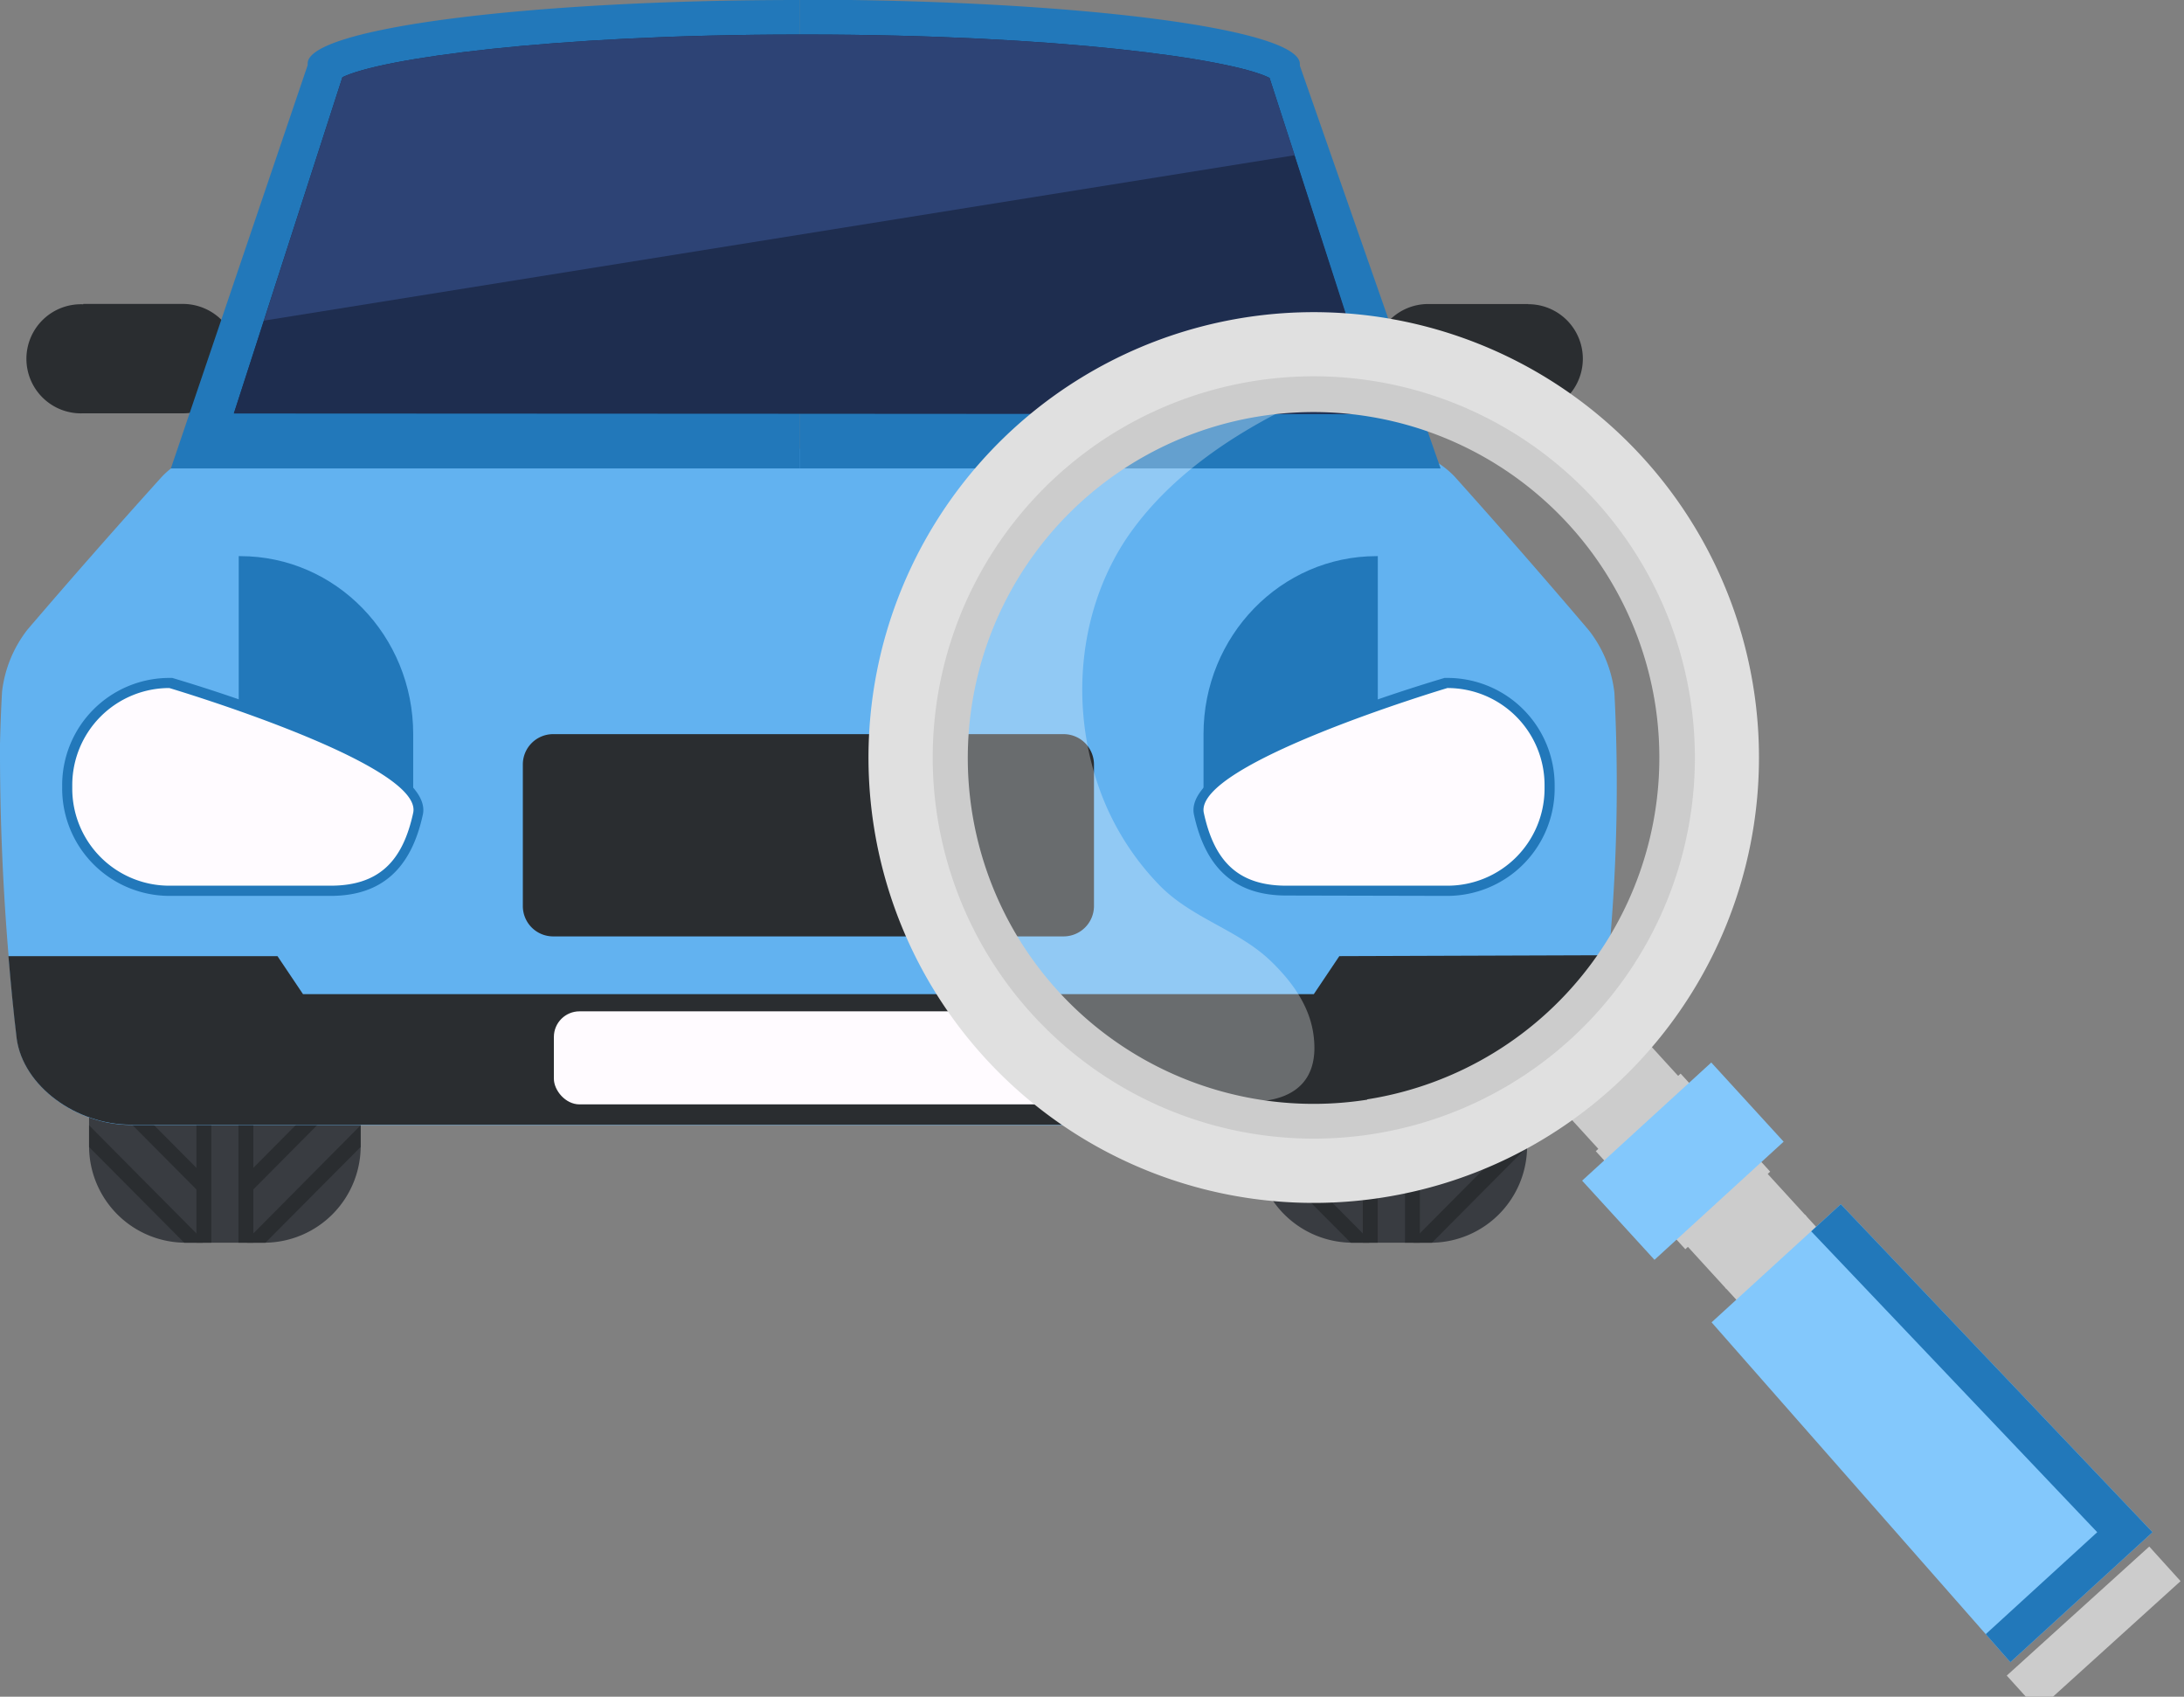 <svg xmlns="http://www.w3.org/2000/svg" viewBox="0 0 237.85 184.73"><rect x="0" y="0" width="237.85" height="184.73" fill="#808080" stroke="none"/><defs><style>.cls-1{isolation:isolate;}.cls-2{fill:#393c41;}.cls-3{fill:#2a2d30;}.cls-4{fill:#62b2f0;}.cls-5{fill:#2278ba;}.cls-6{fill:#1e2d4f;}.cls-7{fill:#fffbff;}.cls-8{fill:#2d4375;}.cls-9{fill:#ccc;}.cls-10{fill:#83c8fc;}.cls-11{fill:#fff;opacity:0.3;mix-blend-mode:screen;}.cls-12{fill:#e0e0e0;}</style></defs><title>open-car</title><g class="cls-1"><g id="Layer_2" data-name="Layer 2"><g id="Layer_1-2" data-name="Layer 1"><path class="cls-2" d="M39.28,98.76v26.12A10.53,10.53,0,0,1,28.91,135.3H20.22A10.52,10.52,0,0,1,9.7,124.78v-26A10.51,10.51,0,0,1,20.22,88.24h8.54A10.52,10.52,0,0,1,39.28,98.76Z"/><rect class="cls-3" x="25.97" y="113.63" width="1.62" height="21.67"/><rect class="cls-3" x="21.39" y="113.63" width="1.62" height="21.67"/><polygon class="cls-3" points="39.27 115.38 39.27 117.74 27.59 129.5 26.91 130.18 26.91 127.83 27.59 127.15 39.27 115.38"/><polygon class="cls-3" points="39.27 122.52 39.27 124.88 28.91 135.3 26.91 135.3 26.91 134.97 27.59 134.29 39.27 122.52"/><polygon class="cls-3" points="39.27 108.24 39.27 110.6 27.59 122.36 26.91 123.04 26.91 120.69 27.59 120.01 39.27 108.24"/><polygon class="cls-3" points="9.7 115.38 9.7 117.74 21.39 129.5 22.07 130.18 22.07 127.83 21.39 127.15 9.7 115.38"/><polygon class="cls-3" points="9.7 122.52 9.7 124.88 20.06 135.3 22.07 135.3 22.07 134.97 21.39 134.29 9.7 122.52"/><polygon class="cls-3" points="9.7 108.24 9.7 110.6 21.39 122.36 22.07 123.04 22.07 120.69 21.39 120.01 9.7 108.24"/><path class="cls-2" d="M166.31,98.76v26.12A10.52,10.52,0,0,1,156,135.3h-8.69a10.53,10.53,0,0,1-10.53-10.52v-26a10.52,10.52,0,0,1,10.53-10.52h8.54A10.51,10.51,0,0,1,166.31,98.76Z"/><rect class="cls-3" x="153.01" y="113.63" width="1.62" height="21.67"/><rect class="cls-3" x="148.42" y="113.63" width="1.62" height="21.67"/><polygon class="cls-3" points="166.31 115.38 166.31 117.74 154.62 129.5 153.94 130.18 153.94 127.83 154.62 127.15 166.31 115.38"/><polygon class="cls-3" points="166.31 122.52 166.31 124.88 155.95 135.3 153.94 135.3 153.94 134.97 154.62 134.29 166.31 122.52"/><polygon class="cls-3" points="166.31 108.24 166.31 110.6 154.62 122.36 153.94 123.04 153.94 120.69 154.62 120.01 166.31 108.24"/><polygon class="cls-3" points="136.73 115.38 136.73 117.74 148.42 129.5 149.11 130.18 149.11 127.83 148.42 127.15 136.73 115.38"/><polygon class="cls-3" points="136.73 122.52 136.73 124.88 147.1 135.3 149.11 135.3 149.11 134.97 148.42 134.29 136.73 122.52"/><polygon class="cls-3" points="136.73 108.24 136.73 110.6 148.42 122.36 149.11 123.04 149.11 120.69 148.42 120.01 136.73 108.24"/><path class="cls-3" d="M166.45,33.1H155.54A5.93,5.93,0,0,0,149.61,39c0,.12,0,.24,0,.36l-8.24,6.24,1.35,1.78,7.53-5.69A5.92,5.92,0,0,0,155.53,45h10.91a5.94,5.94,0,1,0,0-11.88Z"/><path class="cls-3" d="M9.07,33.09H20A6,6,0,0,1,25.9,39c0,.13,0,.25,0,.36l8.24,6.25-1.35,1.78-7.53-5.7A5.89,5.89,0,0,1,20,45H9.06a5.94,5.94,0,1,1,0-11.87Z"/><path class="cls-4" d="M175.82,75.43a13.57,13.57,0,0,0-2.78-6.8q-7.22-8.49-14.65-16.77a9.9,9.9,0,0,0-6.44-3l-64.83,0-63,0a10,10,0,0,0-6.45,3Q10.25,60.07,3,68.54A13.51,13.51,0,0,0,.22,75.33C.1,77.59.06,78.72,0,81H0a267.37,267.37,0,0,0,1.85,32.13c.72,5.15,6.46,9.35,12.46,9.35l72.81,0,74.53,0c6,0,11.74-4.18,12.47-9.33.2-1.4.3-2.1.47-3.51h0A197.3,197.3,0,0,0,175.82,75.43Z"/><path class="cls-5" d="M141.56,7.15a1.08,1.08,0,0,0,0-.19c0-3.83-24.19-6.94-54-7h-.49V51l69.82,0Z"/><path class="cls-5" d="M33.51,6.9a.57.57,0,0,0,0,.18L18.61,51l68.46,0V0C57.45,0,33.51,3.09,33.51,6.9Z"/><path class="cls-6" d="M138.26,8.48c-4.13-2.07-22.89-4.71-50.47-4.72h-.72c-27.21,0-45.68,2.62-49.78,4.65L25.47,45l61.6,0,63,0Z"/><path class="cls-3" d="M60.25,79.93h55.58a3.31,3.31,0,0,1,3.31,3.31v15.4a3.31,3.31,0,0,1-3.31,3.31H60.24a3.3,3.3,0,0,1-3.3-3.3V83.23a3.3,3.3,0,0,1,3.3-3.3Z"/><path class="cls-5" d="M26.17,60.55H26V79.93H24.35v8.31H45V79.93C45,69.22,36.57,60.55,26.17,60.55Z"/><path class="cls-5" d="M18.44,97.54A11.7,11.7,0,0,1,6.77,85.85v-.37A11.68,11.68,0,0,1,18.44,73.81h.16l.16,0c6.72,2,28.56,9,27.29,14.88S41.56,97.54,36,97.54Z"/><path class="cls-7" d="M45,88.49c-1.11,5.14-3.61,7.94-9,7.94H18.44A10.57,10.57,0,0,1,7.87,85.85v-.37A10.57,10.57,0,0,1,18.44,74.91S46.13,83.15,45,88.49Z"/><path class="cls-5" d="M149.91,60.55h.14V79.93h1.68v8.31H131.07V79.93C131.07,69.22,139.51,60.55,149.91,60.55Z"/><path class="cls-5" d="M157.63,97.54a11.7,11.7,0,0,0,11.68-11.69v-.37a11.68,11.68,0,0,0-11.68-11.67h-.16l-.15,0c-6.72,2-28.56,9-27.29,14.88s4.49,8.81,10.07,8.81Z"/><path class="cls-7" d="M131.1,88.49c1.11,5.14,3.61,7.94,9,7.94h17.53a10.57,10.57,0,0,0,10.58-10.58v-.37a10.57,10.57,0,0,0-10.58-10.57S130,83.15,131.1,88.49Z"/><polygon class="cls-6" points="28.74 34.91 25.47 45.02 87.07 45.05 150.03 45.09 140.97 16.9 28.74 34.91"/><path class="cls-8" d="M138.26,8.48c-4.13-2.07-22.89-4.71-50.47-4.72h-.72c-27.21,0-45.68,2.62-49.78,4.65l-8.55,26.5L141,16.9Z"/><path class="cls-3" d="M145.86,104.1l-2.78,4.14H33l-2.78-4.14H.92c.25,3,.54,6,.9,9,.72,5.15,6.45,9.35,12.45,9.35l72.81,0,74.54,0c6,0,11.74-4.18,12.47-9.33.2-1.4.29-2.1.47-3.51h0q.34-2.8.6-5.61Z"/><rect class="cls-7" x="60.32" y="110.11" width="55.45" height="10.13" rx="2.79"/><polygon class="cls-9" points="187.43 122.25 178.74 130.2 168.45 118.93 177.13 110.98 187.43 122.25"/><rect class="cls-9" x="181.33" y="123.11" width="11.77" height="15.27" transform="translate(-39.18 160.55) rotate(-42.43)"/><rect class="cls-9" x="191.49" y="134.22" width="11.77" height="15.27" transform="translate(-44.02 170.27) rotate(-42.42)"/><rect class="cls-9" x="177.02" y="119.2" width="12.52" height="14.46" transform="translate(-37.3 156.75) rotate(-42.42)"/><rect class="cls-10" x="173.75" y="120.59" width="19.06" height="11.68" transform="translate(-37.3 156.8) rotate(-42.44)"/><polygon class="cls-10" points="234.42 166.82 218.94 180.97 186.4 143.97 200.47 131.11 234.42 166.82"/><polygon class="cls-5" points="234.42 166.82 200.47 131.11 197.25 134.06 228.4 166.82 216.26 177.92 218.94 180.97 234.42 166.82"/><path id="_9" data-name="9" class="cls-11" d="M108.76,99.63a37.09,37.09,0,0,1-3.51-24.26c1.83-8.77,5.16-17,12.26-22.64a37.3,37.3,0,0,1,10.77-6,36.06,36.06,0,0,1,5.79-1.54c1.48-.25,4.36.13,5.62-.51C133.17,48,127,52.36,122.83,58.4c-5.21,7.66-6.25,17.69-3.45,26.44a29.07,29.07,0,0,0,6.94,11.59c3.54,3.59,8.53,4.8,12.06,8.19,2.3,2.21,4.27,4.89,4.68,8.14,1.21,9.59-10.52,7.67-16,5.09A40.46,40.46,0,0,1,108.76,99.63Z"/><g id="_8" data-name="8"><path class="cls-9" d="M149.89,126A44,44,0,1,0,99.6,89.29,44,44,0,0,0,149.89,126Zm-1-6.27a37.66,37.66,0,1,1,31.38-43A37.66,37.66,0,0,1,148.91,119.69Z"/><path class="cls-12" d="M150.59,130.38A48.49,48.49,0,1,0,95.17,90,48.48,48.48,0,0,0,150.59,130.38Zm-1.09-6.91a41.5,41.5,0,1,1,34.58-47.41A41.47,41.47,0,0,1,149.5,123.47Z"/></g><rect class="cls-9" x="217.91" y="173.23" width="20.97" height="5.09" transform="matrix(0.74, -0.67, 0.67, 0.74, -58.77, 200.24)"/></g></g></g></svg>